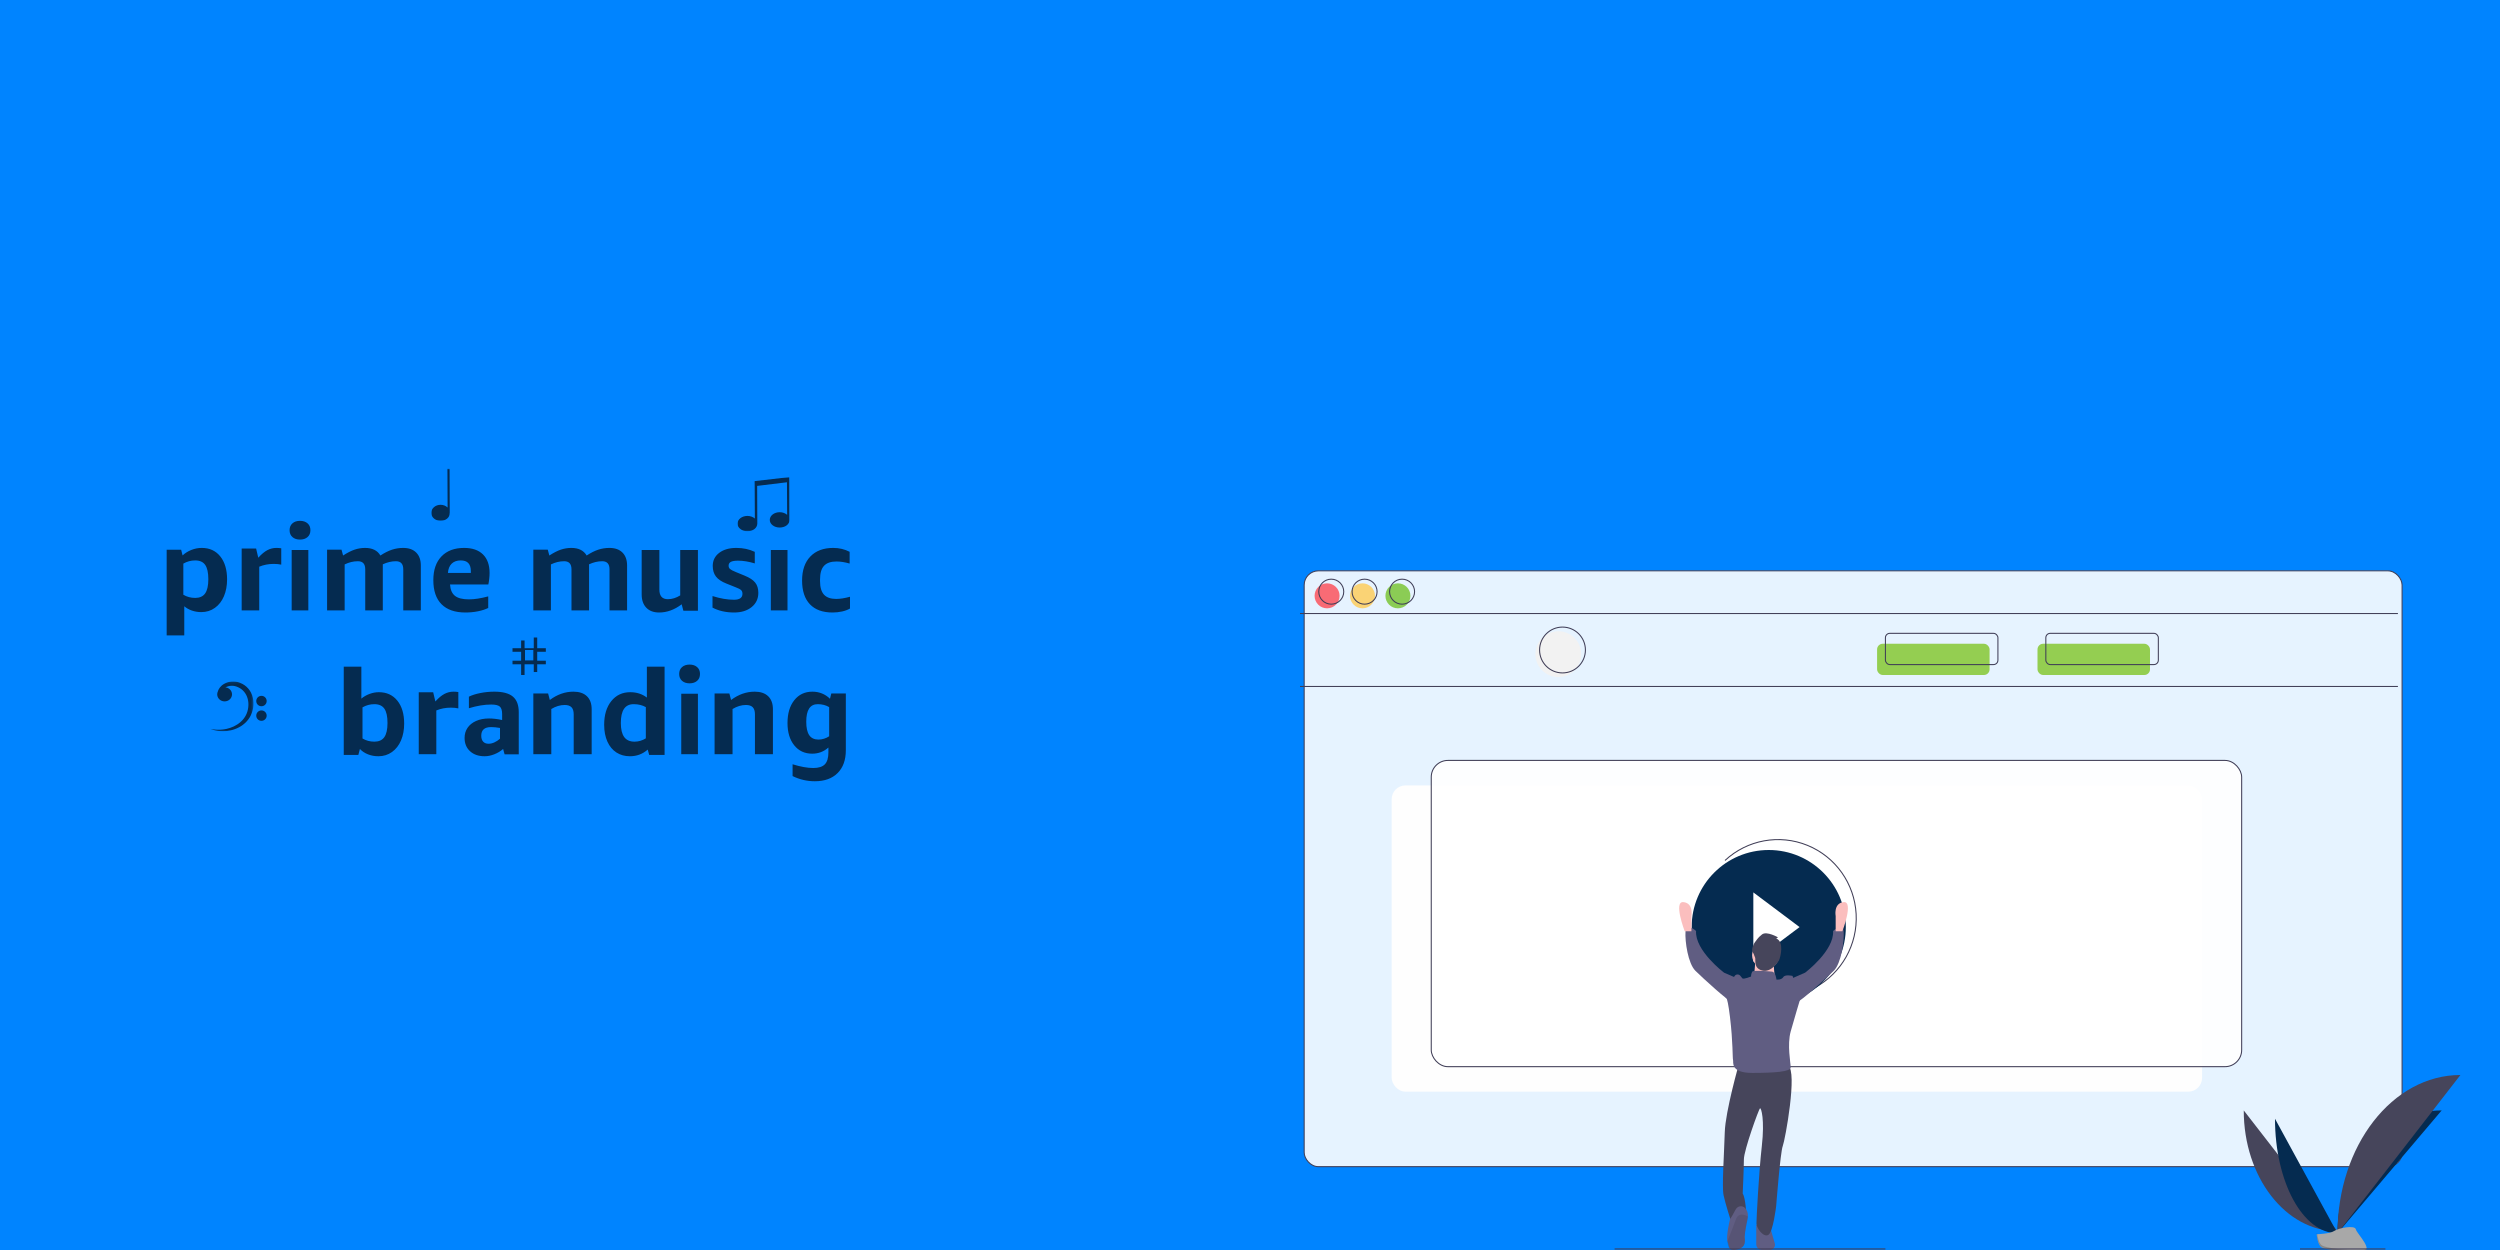 <?xml version="1.0" encoding="UTF-8"?>
<svg width="1200px" height="600px" viewBox="0 0 1200 600" version="1.1" xmlns="http://www.w3.org/2000/svg" xmlns:xlink="http://www.w3.org/1999/xlink">
    <title>music_branding_hero</title>
    <defs>
        <polygon id="path-1" points="0 0 8 0 8 25 0 25"></polygon>
        <polygon id="path-3" points="0 0 9 0 9 25 0 25"></polygon>
        <polygon id="path-5" points="3e-05 0.108 20.678 0.108 20.678 24 3e-05 24"></polygon>
        <polygon id="path-7" points="0 0 25 0 25 26 0 26"></polygon>
    </defs>
    <g id="music_branding_hero" stroke="none" stroke-width="1" fill="none" fill-rule="evenodd">
        <rect fill="#0084FF" x="0" y="0" width="1200" height="600"></rect>
        <g id="undraw_media_player_ylg8" transform="translate(624, 274)">
            <path d="M225.353,326 L221.879,326 C220.289,326 219,324.783 219,323.281 L219,314 L225.353,314 L227.907,322.843 C228.124,323.594 227.957,324.398 227.457,325.018 C226.956,325.637 226.178,326 225.353,326 L225.353,326 Z" id="Path" fill="#605D82" fill-rule="nonzero"></path>
            <rect id="Rectangle" fill="#F2F2F2" fill-rule="nonzero" x="44" y="103" width="389" height="147" rx="6.612"></rect>
            <rect id="Rectangle" stroke="#3F3D56" stroke-width="0.5" fill-opacity="0.9" fill="#FFFFFF" x="2" y="0" width="527" height="286" rx="6.819"></rect>
            <line x1="0" y1="20.5" x2="527" y2="20.5" id="Path" stroke="#3F3D56" stroke-width="0.5"></line>
            <line x1="0" y1="55.5" x2="527" y2="55.5" id="Path" stroke="#3F3D56" stroke-width="0.5"></line>
            <circle id="Oval" fill="#F86B75" fill-rule="nonzero" cx="13" cy="12" r="6"></circle>
            <circle id="Oval" fill="#FAD375" fill-rule="nonzero" cx="30" cy="12" r="6"></circle>
            <circle id="Oval" fill="#8BCC55" fill-rule="nonzero" cx="47" cy="12" r="6"></circle>
            <circle id="Oval" stroke="#3F3D56" stroke-width="0.5" cx="15" cy="10" r="6"></circle>
            <circle id="Oval" stroke="#3F3D56" stroke-width="0.5" cx="31" cy="10" r="6"></circle>
            <circle id="Oval" stroke="#3F3D56" stroke-width="0.5" cx="49" cy="10" r="6"></circle>
            <circle id="Oval" fill="#F2F2F2" fill-rule="nonzero" cx="124" cy="40" r="11"></circle>
            <circle id="Oval" stroke="#3F3D56" stroke-width="0.5" cx="126" cy="38" r="11"></circle>
            <rect id="Rectangle" fill="#94CE51" fill-rule="nonzero" x="277" y="35" width="54" height="15" rx="2.712"></rect>
            <rect id="Rectangle" fill="#94CE51" fill-rule="nonzero" x="354" y="35" width="54" height="15" rx="2.712"></rect>
            <rect id="Rectangle" stroke="#3F3D56" stroke-width="0.5" x="281" y="30" width="54" height="15" rx="2.111"></rect>
            <rect id="Rectangle" stroke="#3F3D56" stroke-width="0.5" x="358" y="30" width="54" height="15" rx="2.111"></rect>
            <rect id="Rectangle" stroke="#3F3D56" stroke-width="0.5" fill-opacity="0.9" fill="#FFFFFF" x="63" y="91" width="389" height="147" rx="8.002"></rect>
            <path d="M247.214,200 C260.033,193.083 267.722,179.34 266.946,164.731 C266.171,150.122 257.07,137.28 243.592,131.775 C230.114,126.27 214.686,129.093 204,139.021 M221.952,156.186 L221.952,149.76 L244.472,166.744 L239.287,170.342" id="Shape" stroke="#3F3D56" stroke-width="0.5"></path>
            <path d="M225,134 C204.565,134 188,150.565 188,171 C188,191.435 204.565,208 225,208 C245.435,208 262,191.435 262,171 C261.991,150.569 245.431,134.009 225,134 Z M217.6,187.65 L217.6,154.35 L239.8,171 L217.6,187.65 Z" id="Shape" fill="#052B50" fill-rule="nonzero"></path>
            <path d="M210.774,236.399 C210.774,236.399 204.175,259.426 203.888,269.5 C203.601,279.575 202.454,295.694 203.315,299.723 C204.175,303.753 206.757,311.813 206.757,311.813 C206.757,311.813 212.208,305.192 214.216,308.934 C214.216,308.934 213.929,301.162 212.495,298.86 C212.495,298.86 213.069,286.771 213.069,282.453 C213.069,278.135 220.241,258.274 220.815,257.987 C221.388,257.699 223.11,263.456 221.675,276.12 C220.241,288.785 219.093,310.955 219.093,313.258 C219.093,315.561 222.536,320.166 224.831,318.727 C227.126,317.288 228.561,304.904 228.561,304.904 C228.561,304.904 230.569,278.999 231.716,276.12 C232.864,273.242 238.889,240.141 234.298,237.55 C229.708,234.959 210.774,236.399 210.774,236.399 Z" id="Path" fill="#46455B" fill-rule="nonzero"></path>
            <path d="M214.837,310.897 C214.562,312.085 213.461,317.727 213.461,319.509 C213.461,321.291 214.562,324.558 209.883,325.746 C205.325,326.904 205.991,323.833 205.265,322.028 C205.246,321.98 205.226,321.933 205.204,321.885 C204.379,320.103 206.305,310.897 206.58,310.897 C206.742,310.897 208.044,308.539 209.09,306.594 C209.534,305.755 210.309,305.18 211.195,305.036 C212.08,304.891 212.979,305.192 213.633,305.853 C214.51,306.77 215.004,308.034 214.999,309.353 C215.008,309.873 214.953,310.392 214.837,310.897 Z" id="Path" fill="#605D82" fill-rule="nonzero"></path>
            <path d="M214.832,311.414 C214.55,312.561 213.419,318.011 213.419,319.731 C213.419,321.452 214.55,324.607 209.744,325.754 C205.062,326.873 205.746,323.907 205,322.164 C205.811,320.024 207.782,315.427 209.178,311.414 C210.411,307.869 213.441,309.025 214.999,309.923 C215.008,310.425 214.952,310.926 214.832,311.414 L214.832,311.414 Z" id="Path" fill="#000000" fill-rule="nonzero" opacity="0.1"></path>
            <circle id="Oval" fill="#FBBEBE" fill-rule="nonzero" cx="223.5" cy="184.5" r="6.5"></circle>
            <path d="M218.833,184.098 L218,194.169 L228,196 C228,196 226.889,187.15 227.722,185.318 C228.556,183.487 218.833,184.098 218.833,184.098 Z" id="Path" fill="#FBBEBE" fill-rule="nonzero"></path>
            <path d="M226.612,192.39 C226.612,192.39 217.686,191.512 217.091,192.39 C216.702,193.112 216.498,193.916 216.496,194.733 C216.496,194.733 212.926,196.197 212.331,195.612 C211.736,195.026 211.14,193.269 209.355,193.855 C207.57,194.44 204,204.982 204,204.982 C204,204.982 204.893,201.761 206.38,214.06 C207.868,226.359 207.57,233.972 207.868,234.851 C208.165,235.729 206.38,241 217.091,241 C227.802,241 235.537,240.414 235.537,238.365 C235.537,236.315 233.752,227.53 235.537,221.088 C237.322,214.645 240,205.861 240,205.861 L236.43,194.44 C236.43,194.44 232.86,193.562 231.967,195.026 C231.074,196.49 228.694,196.197 228.694,196.197 C228.694,196.197 228.397,192.683 226.612,192.39 Z" id="Path" fill="#605D82" fill-rule="nonzero"></path>
            <path d="M211,196.112 L203.539,192.877 C203.539,192.877 189.514,182.288 190.11,172.876 C190.11,172.876 185.336,168.465 185.037,173.171 C184.739,177.876 186.231,188.465 189.812,191.994 C193.393,195.524 205.628,206.7 207.419,206.994 C209.209,207.288 211,196.112 211,196.112 Z" id="Path" fill="#605D82" fill-rule="nonzero"></path>
            <path d="M184.657,173 C184.657,173 179.091,158.456 184.071,159.016 C189.052,159.575 187.88,165.728 187.88,165.728 L187.88,173 L184.657,173 Z" id="Path" fill="#FBBEBE" fill-rule="nonzero"></path>
            <path d="M235,196.112 L242.461,192.877 C242.461,192.877 256.487,182.288 255.89,172.876 C255.89,172.876 260.664,168.465 260.963,173.171 C261.261,177.876 259.769,188.465 256.188,191.994 C252.607,195.524 240.372,206.7 238.581,206.994 C236.791,207.288 235,196.112 235,196.112 Z" id="Path" fill="#605D82" fill-rule="nonzero"></path>
            <path d="M260.343,173 C260.343,173 265.909,158.456 260.929,159.016 C255.948,159.575 257.12,165.728 257.12,165.728 L257.12,173 L260.343,173 Z" id="Path" fill="#FBBEBE" fill-rule="nonzero"></path>
            <path d="M228.588,176.505 L229.437,175.935 C229.437,175.935 224.058,172.801 221.794,174.51 C219.529,176.22 218.963,177.645 218.397,178.215 C217.831,178.785 216.416,181.919 217.265,183.059 C218.114,184.199 217.831,184.433 218.397,185.456 C218.963,186.479 217.408,190.595 221.724,191.814 C226.04,193.033 229.437,187.904 230.003,186.764 C230.569,185.624 232.55,177.93 228.588,176.505 Z" id="Path" fill="#46455B" fill-rule="nonzero"></path>
            <path d="M453,259 C453,291.059 473.127,317 498,317" id="Path" fill="#46455B" fill-rule="nonzero"></path>
            <path d="M498,318 C498,285.389 520.363,259 548,259" id="Path" fill="#052B50" fill-rule="nonzero"></path>
            <path d="M468,263 C468,293.4 481.418,318 498,318" id="Path" fill="#052B50" fill-rule="nonzero"></path>
            <path d="M498,318 C498,275.992 524.389,242 557,242" id="Path" fill="#46455B" fill-rule="nonzero"></path>
            <path d="M488,318.432 C488,318.432 494.45,318.236 496.394,316.873 C498.338,315.51 506.315,313.883 506.797,316.069 C507.28,318.255 516.49,326.94 509.209,326.998 C501.927,327.056 492.289,325.881 490.349,324.717 C488.409,323.554 488,318.432 488,318.432 Z" id="Path" fill="#A8A8A8" fill-rule="nonzero"></path>
            <path d="M509.34,326.199 C502.058,326.26 492.419,325.027 490.479,323.806 C489.001,322.876 488.412,319.539 488.215,318 C488.079,318.006 488,318.009 488,318.009 C488,318.009 488.409,323.384 490.349,324.605 C492.289,325.826 501.928,327.059 509.21,326.998 C511.312,326.98 512.038,326.208 511.998,325.063 C511.706,325.755 510.905,326.186 509.34,326.199 Z" id="Path" fill="#000000" fill-rule="nonzero" opacity="0.2"></path>
            <line x1="151" y1="325.5" x2="281" y2="325.5" id="Path" stroke="#3F3D56" stroke-width="0.5"></line>
            <line x1="480" y1="325.5" x2="521" y2="325.5" id="Path" stroke="#3F3D56" stroke-width="0.5"></line>
        </g>
        <g id="Group" transform="translate(80, 225)">
            <g id="Group-3" transform="translate(125, 4)">
                <mask id="mask-2" fill="white">
                    <use xlink:href="#path-1"></use>
                </mask>
                <g id="Clip-2"></g>
            </g>
            <path d="M0,80 L0,38.861 L6.946,38.861 L7.641,41.615 C8.798,40.505 10.197,39.626 11.837,38.975 C13.477,38.325 15.146,38 16.844,38 C20.588,38 23.549,39.358 25.73,42.074 C27.91,44.79 29,48.462 29,53.09 C29,56.112 28.498,58.809 27.495,61.18 C26.492,63.552 25.045,65.417 23.154,66.775 C21.263,68.133 19.083,68.811 16.613,68.811 C15.031,68.811 13.526,68.563 12.098,68.066 C10.67,67.568 9.454,66.88 8.451,66 L8.451,80 L0,80 Z M13.681,44 C11.671,44 9.778,44.511 8,45.533 L8,60.467 C9.7,61.489 11.594,62 13.681,62 C15.845,62 17.44,61.281 18.464,59.842 C19.488,58.404 20,56.133 20,53.028 C20,49.886 19.498,47.596 18.493,46.158 C17.488,44.719 15.884,44 13.681,44 Z M36,68 L36,38.291 L42.93,38.291 L43.97,42.709 C45.51,41.004 46.963,39.793 48.33,39.076 C49.697,38.359 51.15,38 52.69,38 C53.421,38 54.191,38.058 55,38.174 L55,46.023 C53.922,45.791 52.728,45.674 51.419,45.674 C48.917,45.674 46.588,46.12 44.432,47.012 L44.432,68 L36,68 Z M60,68 L60,39 L68,39 L68,68 L60,68 Z M64,34 C62.492,34 61.282,33.596 60.369,32.788 C59.456,31.981 59,30.885 59,29.5 C59,28.115 59.456,27.019 60.369,26.212 C61.282,25.404 62.492,25 64,25 C65.508,25 66.718,25.404 67.631,26.212 C68.544,27.019 69,28.115 69,29.5 C69,30.885 68.544,31.981 67.631,32.788 C66.718,33.596 65.508,34 64,34 Z M113.566,68 L113.566,48.266 C113.566,45.681 112.392,44.388 110.042,44.388 C107.963,44.388 105.864,44.882 103.746,45.871 L103.746,68 L95.312,68 L95.312,48.266 C95.312,45.681 94.137,44.388 91.788,44.388 C89.632,44.388 87.513,44.901 85.434,45.928 L85.434,68 L77,68 L77,38.856 L83.932,38.856 L84.683,41.65 C86.724,40.319 88.563,39.378 90.2,38.827 C91.836,38.276 93.521,38 95.254,38 C98.72,38 101.166,39.217 102.591,41.65 C104.555,40.357 106.403,39.426 108.136,38.856 C109.869,38.285 111.66,38 113.508,38 C116.204,38 118.293,38.741 119.776,40.224 C121.259,41.707 122,43.779 122,46.441 L122,68 L113.566,68 Z M136.011,55.534 C136.169,58.055 136.96,59.88 138.385,61.006 C139.809,62.133 142.044,62.697 145.09,62.697 C147.741,62.697 150.826,62.219 154.347,61.264 L154.347,66.823 C152.963,67.51 151.311,68.045 149.392,68.427 C147.474,68.809 145.486,69 143.429,69 C138.404,69 134.577,67.682 131.946,65.046 C129.315,62.41 128,58.552 128,53.471 C128,48.582 129.305,44.781 131.916,42.068 C134.527,39.356 138.147,38 142.776,38 C146.692,38 149.709,39.041 151.825,41.123 C153.942,43.205 155,46.175 155,50.033 C155,50.874 154.941,51.829 154.822,52.898 C154.703,53.968 154.565,54.847 154.407,55.534 L136.011,55.534 Z M141.173,44 C139.34,44 137.89,44.513 136.824,45.539 C135.758,46.565 135.15,48.052 135,50 L146,50 L146,49.113 C146,45.704 144.391,44 141.173,44 Z M212.566,68 L212.566,48.266 C212.566,45.681 211.392,44.388 209.042,44.388 C206.963,44.388 204.864,44.882 202.746,45.871 L202.746,68 L194.312,68 L194.312,48.266 C194.312,45.681 193.137,44.388 190.788,44.388 C188.632,44.388 186.513,44.901 184.434,45.928 L184.434,68 L176,68 L176,38.856 L182.932,38.856 L183.683,41.65 C185.724,40.319 187.563,39.378 189.2,38.827 C190.836,38.276 192.521,38 194.254,38 C197.72,38 200.166,39.217 201.591,41.65 C203.555,40.357 205.403,39.426 207.136,38.856 C208.869,38.285 210.66,38 212.508,38 C215.204,38 217.293,38.741 218.776,40.224 C220.259,41.707 221,43.779 221,46.441 L221,68 L212.566,68 Z M248.017,68.144 L247.203,65.065 C243.75,67.688 240.142,69 236.379,69 C233.741,69 231.685,68.23 230.211,66.69 C228.737,65.15 228,63.03 228,60.331 L228,39 L236.496,39 L236.496,57.992 C236.496,61.072 237.853,62.612 240.569,62.612 C242.586,62.612 244.565,62.004 246.504,60.787 L246.504,39 L255,39 L255,68.144 L248.017,68.144 Z M276.382,60.02 C276.382,59.258 276.165,58.667 275.729,58.247 C275.293,57.828 274.412,57.37 273.085,56.875 L268.651,55.101 C266.339,54.186 264.672,53.062 263.649,51.727 C262.625,50.392 262.114,48.696 262.114,46.637 C262.114,44.044 263.146,41.956 265.212,40.374 C267.277,38.791 270.034,38 273.483,38 C276.667,38 279.604,38.629 282.295,39.887 L282.295,45.435 C279.414,44.558 276.724,44.12 274.222,44.12 C272.668,44.12 271.531,44.311 270.811,44.692 C270.091,45.073 269.731,45.683 269.731,46.522 C269.731,47.17 269.949,47.695 270.385,48.095 C270.821,48.495 271.74,48.982 273.142,49.554 L277.463,51.327 C279.812,52.28 281.489,53.386 282.494,54.644 C283.498,55.902 284,57.542 284,59.563 C284,62.384 282.929,64.663 280.788,66.398 C278.647,68.133 275.833,69 272.346,69 C268.443,69 264.994,68.218 262,66.655 L262,61.107 C265.752,62.289 269.182,62.88 272.289,62.88 C275.018,62.88 276.382,61.927 276.382,60.02 Z M290,68 L290,39 L298,39 L298,68 L290,68 Z M328,67.081 C326.952,67.701 325.69,68.176 324.215,68.506 C322.74,68.835 321.207,69 319.615,69 C314.879,69 311.26,67.682 308.756,65.045 C306.252,62.408 305,58.609 305,53.645 C305,48.721 306.32,44.882 308.959,42.129 C311.599,39.376 315.267,38 319.965,38 C322.798,38 325.419,38.62 327.825,39.861 L327.825,45.503 C325.535,44.844 323.439,44.514 321.537,44.514 C318.819,44.514 316.82,45.202 315.539,46.579 C314.258,47.955 313.618,50.136 313.618,53.122 L313.618,53.936 C313.618,56.883 314.249,59.045 315.51,60.421 C316.772,61.798 318.722,62.486 321.362,62.486 C323.264,62.486 325.477,62.137 328,61.439 L328,67.081 Z M85,137.37 L85,95 L93.451,95 L93.451,110.345 C94.57,109.391 95.882,108.637 97.387,108.083 C98.892,107.53 100.378,107.253 101.844,107.253 C105.588,107.253 108.549,108.608 110.73,111.318 C112.91,114.028 114,117.693 114,122.312 C114,125.327 113.498,128.018 112.495,130.385 C111.492,132.751 110.045,134.612 108.154,135.967 C106.263,137.322 104.083,138 101.613,138 C99.838,138 98.178,137.695 96.635,137.084 C95.091,136.473 93.798,135.614 92.756,134.507 L92.004,137.37 L85,137.37 Z M99.681,113 C97.671,113 95.778,113.511 94,114.533 L94,129.467 C95.7,130.489 97.594,131 99.681,131 C101.845,131 103.44,130.281 104.464,128.842 C105.488,127.404 106,125.133 106,122.028 C106,118.886 105.498,116.596 104.493,115.158 C103.488,113.719 101.884,113 99.681,113 Z M121,137 L121,107.291 L127.93,107.291 L128.97,111.709 C130.51,110.004 131.963,108.793 133.33,108.076 C134.697,107.359 136.15,107 137.69,107 C138.421,107 139.191,107.058 140,107.174 L140,115.023 C138.922,114.791 137.728,114.674 136.419,114.674 C133.917,114.674 131.588,115.12 129.432,116.012 L129.432,137 L121,137 Z M162.205,137.085 L161.495,134.511 C160.274,135.579 158.866,136.427 157.27,137.056 C155.675,137.685 154.129,138 152.632,138 C149.717,138 147.383,137.199 145.63,135.598 C143.877,133.996 143,131.861 143,129.192 C143,127.362 143.473,125.751 144.418,124.359 C145.364,122.967 146.723,121.871 148.495,121.07 C150.268,120.269 152.356,119.869 154.759,119.869 C156.65,119.869 158.738,120.117 161.023,120.613 L161.023,117.753 C161.023,115.999 160.648,114.798 159.9,114.149 C159.152,113.501 157.773,113.177 155.764,113.177 C152.533,113.177 148.968,113.768 145.068,114.95 L145.068,109.402 C146.526,108.678 148.358,108.096 150.564,107.658 C152.77,107.219 155.015,107 157.3,107 C161.358,107 164.322,107.791 166.193,109.374 C168.064,110.956 169,113.444 169,116.838 L169,137.085 L162.205,137.085 Z M154.524,132 C155.428,132 156.358,131.783 157.316,131.348 C158.274,130.914 159.169,130.321 160,129.57 L160,124.415 C158.41,124.138 156.982,124 155.717,124 C152.572,124 151,125.383 151,128.148 C151,129.373 151.307,130.321 151.922,130.993 C152.536,131.664 153.404,132 154.524,132 Z M195.376,137 L195.376,117.894 C195.376,116.335 195.021,115.194 194.312,114.471 C193.603,113.749 192.52,113.388 191.063,113.388 C188.897,113.388 186.751,114.034 184.624,115.327 L184.624,137 L176,137 L176,107.856 L183.089,107.856 L183.916,110.992 C187.46,108.331 191.24,107 195.257,107 C198.053,107 200.21,107.732 201.726,109.196 C203.242,110.66 204,112.741 204,115.441 L204,137 L195.376,137 Z M231.604,137.37 L230.906,134.794 C228.499,136.931 225.645,138 222.345,138 C219.9,138 217.745,137.399 215.882,136.196 C214.018,134.994 212.572,133.248 211.543,130.957 C210.514,128.667 210,125.976 210,122.884 C210,118.151 211.145,114.362 213.436,111.519 C215.726,108.675 218.754,107.253 222.52,107.253 C225.587,107.253 228.246,108.112 230.498,109.83 L230.498,95 L239,95 L239,137.37 L231.604,137.37 Z M224.588,131 C226.471,131 228.275,130.47 230,129.41 L230,114.42 C228.314,113.473 226.373,113 224.176,113 C222.098,113 220.549,113.748 219.529,115.243 C218.51,116.738 218,119 218,122.028 C218,125.057 218.539,127.309 219.618,128.785 C220.696,130.262 222.353,131 224.588,131 Z M247,137 L247,108 L255,108 L255,137 L247,137 Z M251,103 C249.492,103 248.282,102.596 247.369,101.788 C246.456,100.981 246,99.885 246,98.5 C246,97.115 246.456,96.019 247.369,95.212 C248.282,94.404 249.492,94 251,94 C252.508,94 253.718,94.404 254.631,95.212 C255.544,96.019 256,97.115 256,98.5 C256,99.885 255.544,100.981 254.631,101.788 C253.718,102.596 252.508,103 251,103 Z M282.376,137 L282.376,117.894 C282.376,116.335 282.021,115.194 281.312,114.471 C280.603,113.749 279.52,113.388 278.063,113.388 C275.897,113.388 273.751,114.034 271.624,115.327 L271.624,137 L263,137 L263,107.856 L270.089,107.856 L270.916,110.992 C274.46,108.331 278.24,107 282.257,107 C285.053,107 287.21,107.732 288.726,109.196 C290.242,110.66 291,112.741 291,115.441 L291,137 L282.376,137 Z M317.635,133.817 C315.427,135.782 312.833,136.765 309.851,136.765 C306.249,136.765 303.373,135.426 301.224,132.748 C299.075,130.07 298,126.496 298,122.027 C298,117.48 299.084,113.839 301.253,111.103 C303.422,108.368 306.326,107 309.967,107 C311.593,107 313.123,107.289 314.556,107.867 C315.989,108.445 317.267,109.293 318.39,110.41 L319.029,107.867 L326,107.867 L326,135.089 C326,139.789 324.683,143.45 322.05,146.07 C319.416,148.69 315.776,150 311.129,150 C307.372,150 303.809,149.172 300.44,147.515 L300.44,141.851 C304.274,143.045 307.585,143.642 310.373,143.642 C312.929,143.642 314.779,143.055 315.921,141.88 C317.064,140.705 317.635,138.788 317.635,136.129 L317.635,133.817 Z M312.901,130 C313.78,130 314.668,129.858 315.565,129.574 C316.463,129.289 317.274,128.901 318,128.408 L318,114.421 C316.434,113.474 314.601,113 312.5,113 C308.833,113 307,115.805 307,121.415 C307,124.333 307.477,126.494 308.432,127.896 C309.387,129.299 310.877,130 312.901,130 Z" id="primemusicbranding" fill="#052B50" fill-rule="nonzero"></path>
            <g id="Group-3" transform="translate(127, 0)">
                <mask id="mask-4" fill="white">
                    <use xlink:href="#path-3"></use>
                </mask>
                <g id="Clip-2"></g>
                <path d="M9,21.176 L9,21.17 L9,21.163 L8.886,0 L7.766,0 L7.851,18.622 C7.03,17.811 5.825,17.299 4.48,17.299 C2.006,17.299 0,19.032 0,21.17 C0,23.308 2.006,25 4.48,25 C6.933,25 8.925,23.423 8.959,21.143 L9,21.143 L9,21.176 Z" id="Fill-1" fill="#052B50" mask="url(#mask-4)"></path>
            </g>
            <g id="Group-8" transform="translate(21, 102)">
                <g id="Group-3">
                    <mask id="mask-6" fill="white">
                        <use xlink:href="#path-5"></use>
                    </mask>
                    <g id="Clip-2"></g>
                    <path d="M18.168,3.519 C17.105,2.27 15.722,1.343 14.31,0.791 C14.133,0.72 13.958,0.653 13.779,0.598 L13.514,0.511 L13.36,0.462 L13.241,0.43 L12.997,0.365 L12.707,0.297 C12.513,0.252 12.339,0.226 12.155,0.197 C11.427,0.095 10.709,0.081 10.034,0.153 C8.677,0.289 7.514,0.733 6.598,1.241 C5.68,1.759 5.026,2.387 4.582,2.952 C4.134,3.518 3.893,4.027 3.749,4.378 C3.679,4.554 3.634,4.692 3.609,4.789 C3.6,4.818 3.593,4.842 3.587,4.863 C3.389,5.272 3.272,5.726 3.26,6.205 C3.216,8.075 4.771,9.625 6.734,9.667 C8.697,9.71 10.324,8.228 10.369,6.359 C10.411,4.585 9.011,3.101 7.191,2.918 C7.281,2.876 7.368,2.834 7.461,2.793 C8.237,2.443 9.168,2.184 10.179,2.168 C11.189,2.146 12.263,2.385 13.33,2.885 C14.397,3.374 15.384,4.101 16.177,5.051 C16.57,5.527 16.922,6.053 17.212,6.623 C17.496,7.196 17.731,7.807 17.903,8.445 C18.249,9.723 18.323,11.106 18.166,12.472 C18.088,13.159 17.951,13.831 17.756,14.491 C17.551,15.17 17.311,15.788 16.982,16.391 C16.661,16.99 16.291,17.565 15.868,18.097 C15.445,18.63 14.965,19.114 14.46,19.561 C13.444,20.448 12.311,21.176 11.147,21.712 C9.987,22.257 8.809,22.632 7.694,22.884 C6.576,23.122 5.522,23.245 4.58,23.278 C3.638,23.307 2.809,23.268 2.129,23.197 C1.45,23.114 0.918,23.032 0.555,22.955 C0.193,22.877 3e-05,22.835 3e-05,22.835 C3e-05,22.835 0.183,22.906 0.527,23.04 C0.871,23.169 1.389,23.351 2.064,23.524 C2.741,23.688 3.58,23.858 4.561,23.937 C5.54,24.019 6.662,24.036 7.878,23.895 C9.089,23.746 10.408,23.489 11.73,22.99 C12.395,22.75 13.061,22.454 13.718,22.104 C14.051,21.935 14.371,21.737 14.698,21.541 C15.014,21.33 15.335,21.116 15.64,20.877 C16.876,19.942 18.002,18.753 18.849,17.354 C19.275,16.663 19.619,15.89 19.888,15.143 C20.162,14.374 20.372,13.575 20.507,12.773 C20.779,11.162 20.726,9.491 20.355,7.89 C19.991,6.289 19.242,4.759 18.168,3.519" id="Fill-1" fill="#052B50" mask="url(#mask-6)"></path>
                </g>
                <path d="M24.5,12 C25.881,12 27,10.881 27,9.5 C27,8.119 25.881,7 24.5,7 C23.119,7 22,8.119 22,9.5 C22,10.881 23.119,12 24.5,12" id="Fill-4" fill="#052B50"></path>
                <path d="M24.5,14 C23.119,14 22,15.119 22,16.5 C22,17.881 23.119,19 24.5,19 C25.881,19 27,17.881 27,16.5 C27,15.119 25.881,14 24.5,14" id="Fill-6" fill="#052B50"></path>
            </g>
            <g id="Group-3" transform="translate(274, 4)">
                <mask id="mask-8" fill="white">
                    <use xlink:href="#path-7"></use>
                </mask>
                <g id="Clip-2"></g>
                <path d="M25,20.563 L25,20.557 C25,20.555 25,20.552 25,20.55 L24.921,0.33 L24.92,0.33 L24.918,0 L8.223,1.938 L8.252,4.359 L8.331,19.904 C7.46,19.13 6.181,18.641 4.754,18.641 C2.129,18.641 0,20.297 0,22.34 C0,24.383 2.129,26 4.754,26 C7.356,26 9.469,24.495 9.506,22.316 L9.508,22.316 L9.508,22.346 L9.508,22.34 C9.508,22.337 9.508,22.335 9.508,22.332 L9.437,4.229 L23.743,2.49 L23.823,18.122 C22.951,17.347 21.672,16.858 20.246,16.858 C17.62,16.858 15.492,18.514 15.492,20.557 C15.492,22.6 17.62,24.217 20.246,24.217 C22.848,24.217 24.961,22.713 24.998,20.534 L25,20.534 L25,20.563 Z" id="Fill-1" fill="#052B50" mask="url(#mask-8)"></path>
            </g>
            <path d="M176.207,81 L176.207,86.143 L171.793,86.143 L171.793,82.429 L170.138,82.429 L170.138,86.143 L166,86.143 L166,87.857 L170.138,87.857 L170.138,92.143 L166,92.143 L166,93.857 L170.138,93.857 L170.138,99 L171.793,99 L171.793,93.857 L176.207,93.857 L176.207,97.571 L177.862,97.571 L177.862,93.857 L182,93.857 L182,92.143 L177.862,92.143 L177.862,87.857 L182,87.857 L182,86.143 L177.862,86.143 L177.862,81 L176.207,81 Z M172,92 L176,92 L176,87 L172,87 L172,92 Z" id="Fill-1" fill="#052B50"></path>
        </g>
    </g>
</svg>